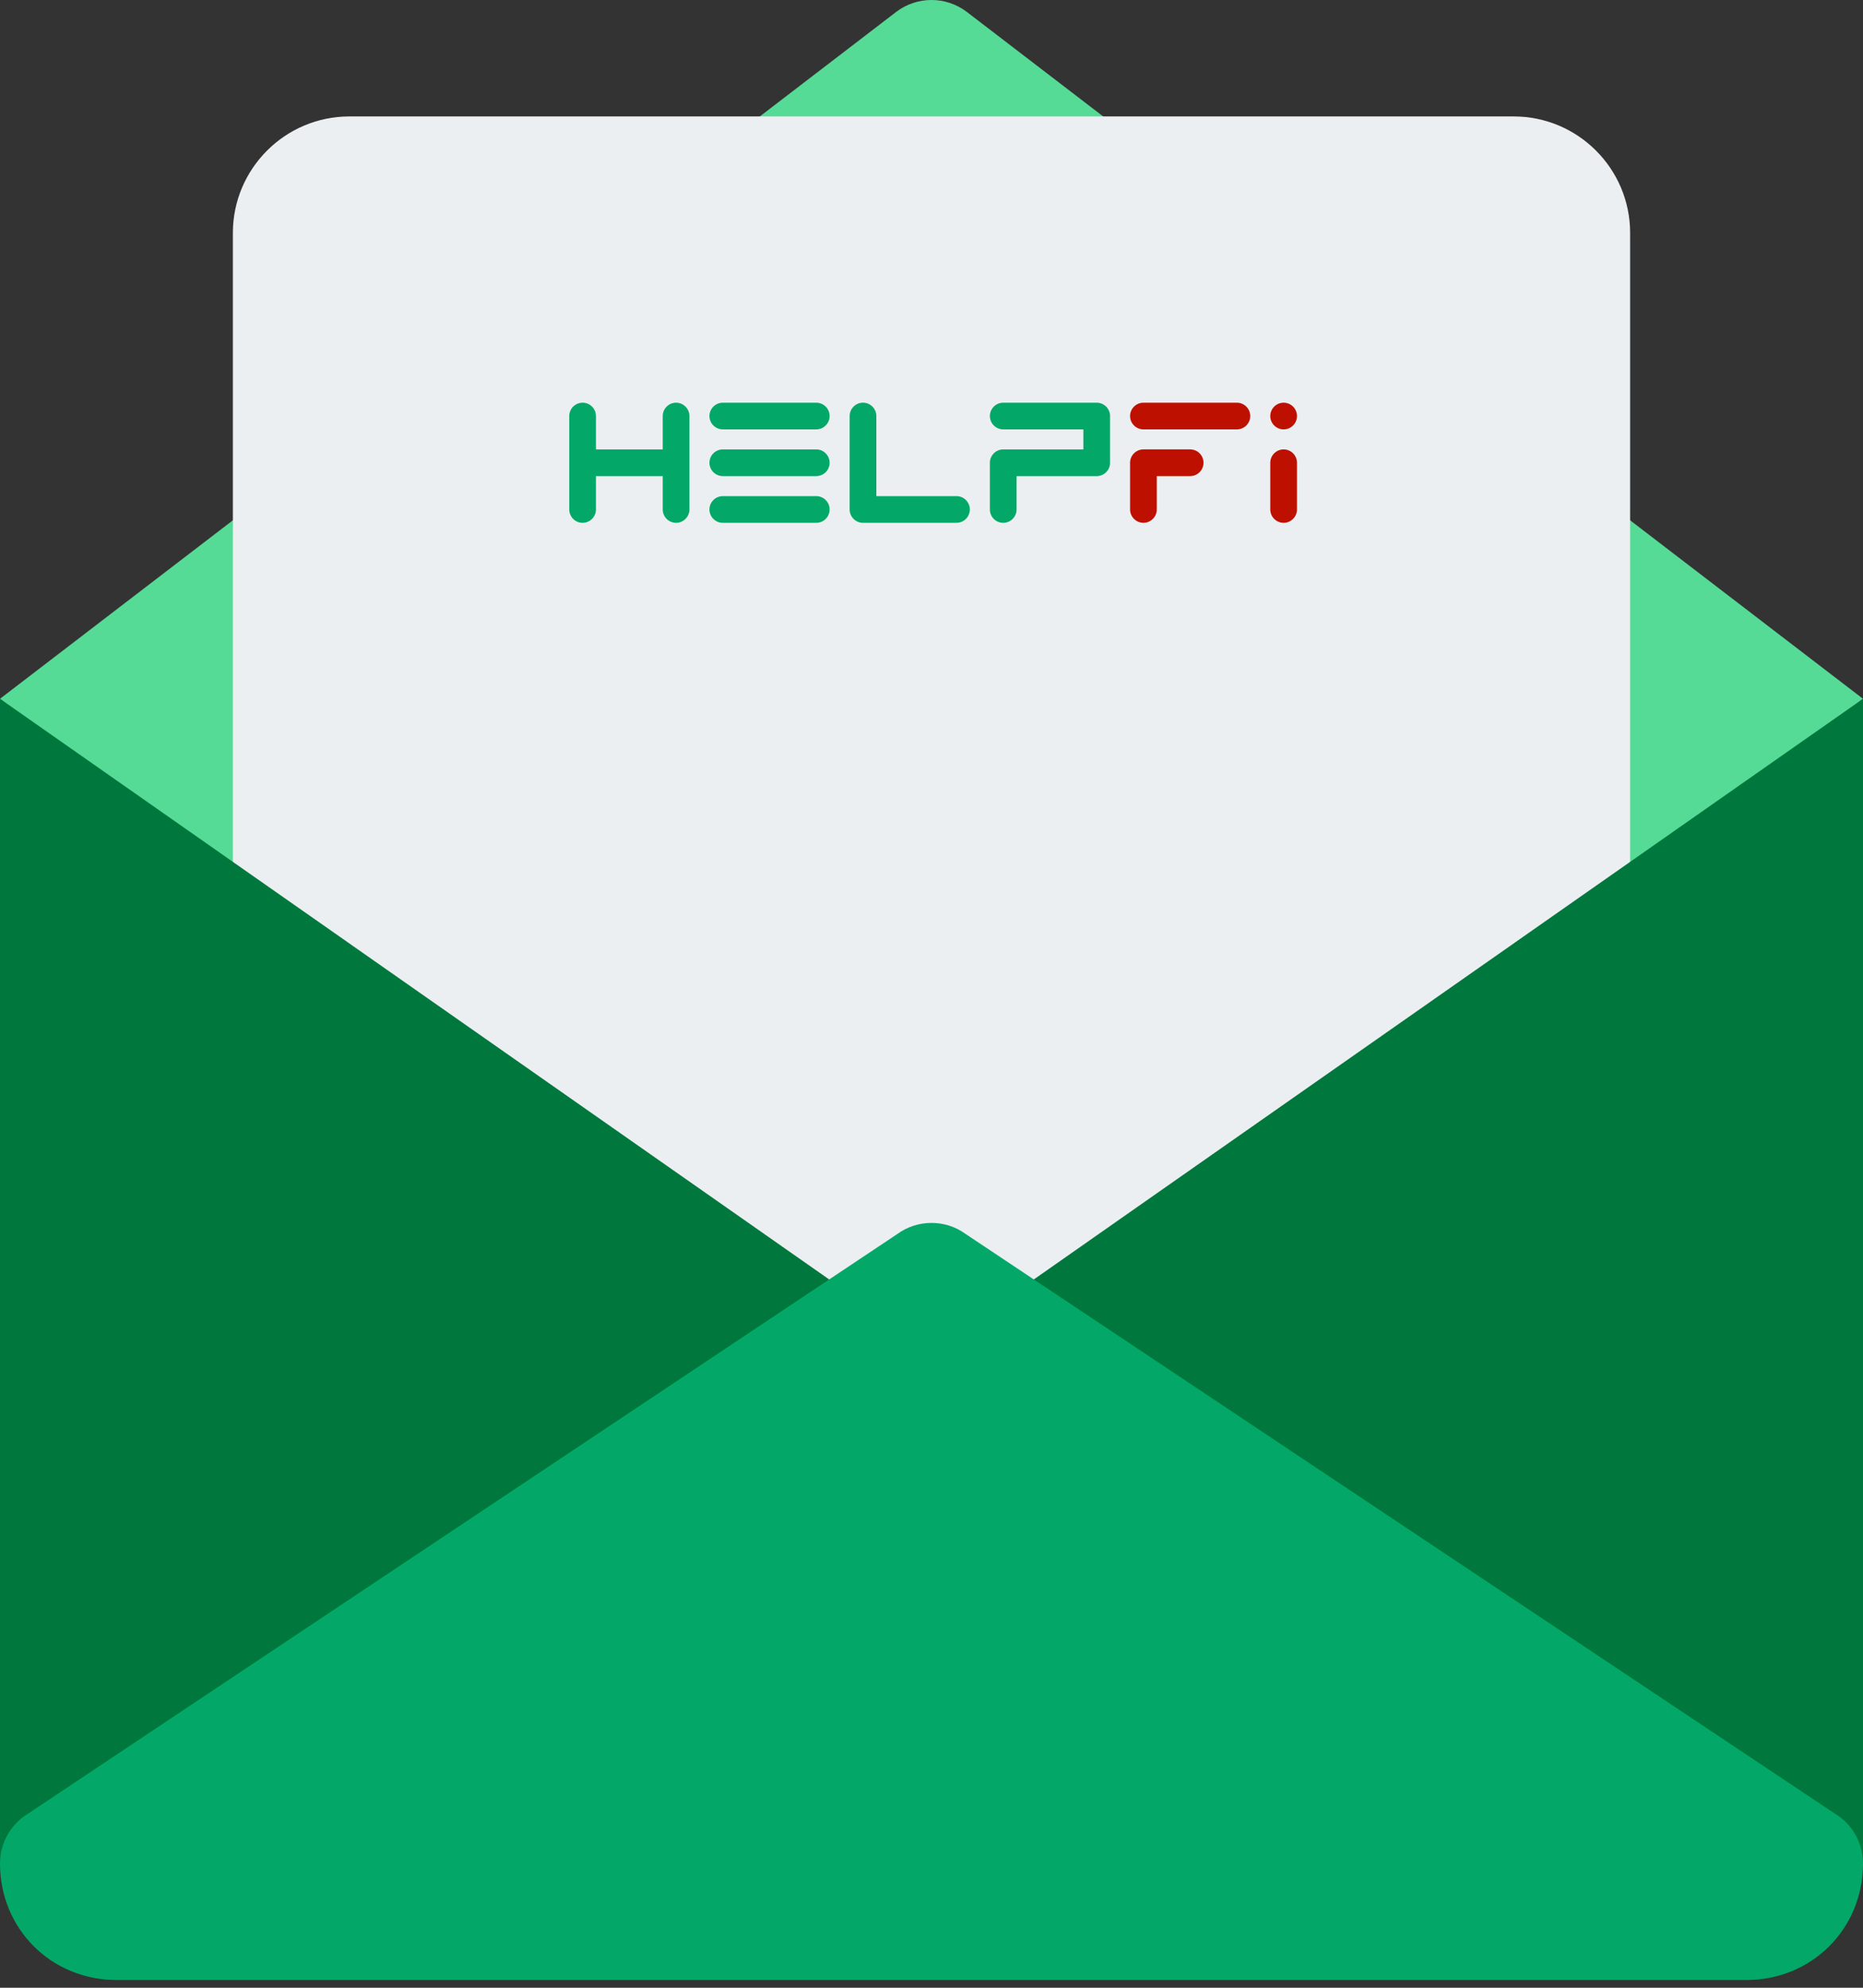 <svg width="180" height="192" viewBox="0 0 180 192" fill="none" xmlns="http://www.w3.org/2000/svg">
<rect x="0" y="0" width="180" height="192" fill="#333333" stroke="none"/>
<path d="M0 67.497L75.938 129.196C76.927 129.928 88.83 123.747 90 123.747C91.17 123.747 99.733 129.928 100.723 129.196L180 67.497L93.375 1.122C91.373 -0.374 88.627 -0.374 86.625 1.122L0 67.497Z" fill="#55DB96"/>
<path d="M146.25 11.248H33.75C27.551 11.248 22.5 16.299 22.5 22.498V146.248C22.5 149.353 25.02 151.873 28.125 151.873H151.875C154.98 151.873 157.5 149.353 157.5 146.248V22.498C157.5 16.299 152.46 11.248 146.25 11.248Z" fill="#ECEFF1"/>
<path d="M93.33 128.172C92.34 128.977 91.17 129.373 90 129.373C88.83 129.373 87.66 128.977 86.67 128.172L0 67.498V178.873C0 185.704 5.04 191.248 11.25 191.248H168.75C174.96 191.248 180 185.704 180 178.873V67.498L93.33 128.172Z" fill="#00783D"/>
<path d="M168.75 191.248H11.25C4.939 191.248 0 186.309 0 179.998C0 178.209 0.855 176.521 2.295 175.464L86.67 119.214C87.66 118.483 88.83 118.123 90 118.123C91.17 118.123 92.34 118.483 93.33 119.214L177.705 175.464C179.145 176.521 180 178.209 180 179.998C180 186.309 175.061 191.248 168.75 191.248Z" fill="#03A868"/>
<path fill-rule="evenodd" clip-rule="evenodd" d="M56.29 38.897C57 38.897 57.58 39.477 57.58 40.186V43.409H64.031V40.186C64.031 39.477 64.612 38.897 65.321 38.897C66.031 38.897 66.611 39.477 66.611 40.186V44.699V44.699V49.211C66.611 49.92 66.031 50.501 65.321 50.501C64.612 50.501 64.031 49.92 64.031 49.211V45.988H57.58V49.211C57.58 49.92 57 50.501 56.29 50.501C55.581 50.501 55 49.92 55 49.211V44.699V44.699V40.186C55 39.477 55.581 38.897 56.29 38.897Z" fill="#03A868"/>
<path fill-rule="evenodd" clip-rule="evenodd" d="M109.186 44.699V44.698L109.186 44.665V44.665L109.187 44.632V44.632L109.189 44.6V44.599L109.192 44.567V44.567L109.196 44.535V44.535L109.201 44.503V44.502L109.206 44.471V44.471L109.212 44.439V44.439L109.219 44.408V44.408L109.226 44.377V44.377L109.235 44.346V44.346L109.244 44.316V44.316L109.254 44.286V44.286L109.264 44.256V44.256L109.276 44.227V44.227L109.287 44.197V44.197L109.3 44.169V44.169L109.313 44.141V44.14L109.327 44.112V44.112L109.342 44.085V44.085L109.357 44.058V44.057L109.373 44.031V44.031L109.39 44.004V44.004L109.407 43.978V43.978L109.425 43.953V43.953L109.443 43.928V43.928L109.462 43.903V43.903L109.481 43.879V43.879L109.501 43.855V43.855L109.522 43.832V43.832L109.543 43.809V43.809L109.565 43.787V43.787L109.587 43.766V43.766L109.61 43.745V43.744L109.633 43.724V43.724L109.657 43.704V43.704L109.681 43.684V43.684L109.705 43.666V43.665L109.73 43.647V43.647L109.756 43.63V43.629L109.782 43.612V43.612L109.808 43.596V43.596L109.835 43.58V43.58L109.863 43.565V43.565L109.89 43.55V43.55L109.918 43.536V43.536L109.946 43.523V43.523L109.975 43.51V43.51L110.004 43.498V43.498L110.034 43.487V43.487L110.064 43.477V43.476L110.094 43.467V43.467L110.124 43.458V43.457L110.155 43.449V43.449L110.186 43.441V43.441L110.217 43.435V43.434L110.249 43.429V43.428L110.281 43.423V43.423L110.313 43.419V43.419L110.345 43.415V43.415L110.378 43.412V43.412L110.41 43.41V43.41L110.443 43.409V43.409L110.477 43.408V43.408H114.992C115.702 43.408 116.282 43.988 116.282 44.697V44.698C116.282 45.407 115.702 45.987 114.992 45.987H111.767V49.21C111.767 49.919 111.186 50.499 110.477 50.499C109.767 50.499 109.186 49.919 109.186 49.21V44.698L109.186 44.699Z" fill="#BE1000"/>
<path fill-rule="evenodd" clip-rule="evenodd" d="M109.186 40.186V40.186C109.186 39.477 109.766 38.897 110.476 38.897H119.507C120.216 38.897 120.797 39.477 120.797 40.186V40.186C120.797 40.895 120.216 41.475 119.507 41.475H110.476C109.766 41.475 109.186 40.895 109.186 40.186Z" fill="#BE1000"/>
<path fill-rule="evenodd" clip-rule="evenodd" d="M68.545 44.699V44.699C68.545 43.989 69.126 43.409 69.835 43.409H78.867C79.576 43.409 80.157 43.989 80.157 44.699V44.699C80.157 45.408 79.576 45.988 78.867 45.988H69.835C69.126 45.988 68.545 45.408 68.545 44.699Z" fill="#03A868"/>
<path fill-rule="evenodd" clip-rule="evenodd" d="M68.546 40.186V40.186C68.546 39.477 69.126 38.897 69.836 38.897H78.867C79.577 38.897 80.157 39.477 80.157 40.186V40.186C80.157 40.895 79.577 41.475 78.867 41.475H69.836C69.126 41.475 68.546 40.895 68.546 40.186Z" fill="#03A868"/>
<path fill-rule="evenodd" clip-rule="evenodd" d="M68.545 49.212V49.212C68.545 48.503 69.126 47.922 69.835 47.922H78.867C79.576 47.922 80.157 48.503 80.157 49.212V49.212C80.157 49.921 79.576 50.501 78.867 50.501H69.835C69.126 50.501 68.545 49.921 68.545 49.212Z" fill="#03A868"/>
<path fill-rule="evenodd" clip-rule="evenodd" d="M84.673 47.921H92.414C93.123 47.921 93.704 48.502 93.704 49.211V49.211C93.704 49.92 93.123 50.5 92.414 50.5H83.382L83.382 50.5L83.349 50.5L83.349 50.5L83.316 50.498L83.316 50.498L83.284 50.496L83.284 50.496L83.251 50.493L83.251 50.493L83.219 50.49L83.219 50.489L83.186 50.485L83.186 50.485L83.155 50.48L83.155 50.48L83.123 50.474L83.123 50.474L83.092 50.467L83.092 50.467L83.061 50.459L83.061 50.459L83.03 50.451L83.03 50.451L83 50.442H83L82.97 50.432L82.969 50.432L82.94 50.422L82.94 50.421L82.91 50.41H82.91L82.881 50.398L82.881 50.398L82.852 50.386L82.852 50.386L82.824 50.372L82.824 50.372L82.796 50.358L82.796 50.358L82.769 50.344H82.768L82.741 50.328L82.741 50.328L82.714 50.313L82.714 50.312L82.688 50.296L82.688 50.296L82.662 50.279L82.662 50.279L82.636 50.261L82.636 50.261L82.611 50.243L82.611 50.243L82.587 50.224L82.587 50.224L82.562 50.205L82.562 50.204L82.539 50.184L82.539 50.184L82.516 50.164H82.515L82.493 50.143H82.493L82.471 50.121L82.471 50.121L82.449 50.099L82.449 50.099L82.428 50.076L82.428 50.076L82.407 50.053L82.407 50.053L82.387 50.029H82.387L82.368 50.005H82.368L82.349 49.981H82.349L82.33 49.956L82.33 49.955L82.313 49.93L82.313 49.93L82.296 49.904L82.295 49.904L82.279 49.878H82.279L82.263 49.851H82.263L82.248 49.824H82.248L82.233 49.796H82.233L82.219 49.768H82.219L82.206 49.74L82.206 49.74L82.193 49.711L82.193 49.711L82.181 49.682H82.181L82.17 49.652H82.17L82.16 49.623H82.159L82.15 49.593H82.15L82.141 49.562L82.141 49.562L82.132 49.531L82.132 49.531L82.125 49.5H82.124L82.118 49.469L82.118 49.469L82.112 49.438L82.112 49.437L82.106 49.406L82.106 49.406L82.102 49.374L82.102 49.373L82.098 49.341L82.098 49.341L82.095 49.309H82.095L82.093 49.276L82.093 49.276L82.092 49.243L82.092 49.243L82.091 49.21L82.091 49.21V40.185C82.091 39.476 82.672 38.895 83.381 38.895C84.091 38.895 84.672 39.476 84.672 40.185V47.92L84.673 47.921Z" fill="#03A868"/>
<path fill-rule="evenodd" clip-rule="evenodd" d="M124.022 43.409C124.732 43.409 125.312 43.989 125.312 44.698V49.211C125.312 49.92 124.732 50.5 124.022 50.5C123.313 50.5 122.732 49.92 122.732 49.211V44.698C122.732 43.989 123.313 43.409 124.022 43.409Z" fill="#BE1000"/>
<path fill-rule="evenodd" clip-rule="evenodd" d="M124.022 38.897C124.735 38.897 125.312 39.474 125.312 40.186C125.312 40.898 124.735 41.475 124.022 41.475C123.31 41.475 122.732 40.898 122.732 40.186C122.732 39.474 123.31 38.897 124.022 38.897Z" fill="#BE1000"/>
<path fill-rule="evenodd" clip-rule="evenodd" d="M95.64 40.186V40.186C95.64 39.477 96.22 38.897 96.93 38.897H105.961V38.897L105.994 38.897V38.897L106.027 38.898V38.898C106.049 38.899 106.071 38.901 106.092 38.903V38.903L106.125 38.907V38.907L106.157 38.911V38.912L106.189 38.917V38.917L106.22 38.923V38.923C106.241 38.927 106.262 38.932 106.283 38.937V38.937L106.313 38.946V38.946C106.334 38.952 106.354 38.958 106.374 38.965V38.965C106.404 38.975 106.433 38.986 106.462 38.998V38.998L106.491 39.011V39.011L106.519 39.024V39.024L106.547 39.038V39.038L106.575 39.053V39.053L106.602 39.068V39.068C106.62 39.078 106.638 39.089 106.655 39.1V39.101L106.681 39.118V39.118L106.707 39.135V39.135L106.732 39.154V39.154L106.757 39.173V39.173L106.781 39.192V39.192L106.805 39.212V39.212L106.828 39.233V39.233L106.851 39.254V39.254L106.873 39.275V39.276L106.894 39.298V39.298L106.916 39.32V39.32L106.936 39.343V39.344L106.956 39.367L106.956 39.367L106.976 39.391L106.976 39.392L106.995 39.416V39.416L107.013 39.441V39.441L107.031 39.467L107.031 39.467L107.048 39.492L107.048 39.493L107.064 39.519L107.064 39.519L107.08 39.546L107.08 39.546L107.096 39.573V39.573L107.11 39.601L107.11 39.601L107.124 39.629L107.124 39.629L107.137 39.657L107.138 39.657L107.15 39.686L107.15 39.686L107.162 39.715V39.715L107.173 39.744L107.173 39.744L107.184 39.774L107.184 39.774L107.194 39.804V39.804L107.203 39.834L107.203 39.835L107.211 39.865L107.211 39.865L107.219 39.896L107.219 39.896L107.226 39.928L107.226 39.928L107.232 39.959L107.232 39.959L107.237 39.991L107.237 39.991L107.241 40.023L107.242 40.023L107.245 40.055L107.245 40.055L107.248 40.088L107.248 40.088L107.25 40.12L107.25 40.121L107.252 40.154L107.252 40.154L107.252 40.187L107.252 40.187V44.699H107.252L107.252 44.733H107.252L107.25 44.766H107.25L107.248 44.798H107.248L107.245 44.831H107.245L107.242 44.863H107.241L107.237 44.895H107.237L107.232 44.927H107.232L107.226 44.959H107.226L107.219 44.99H107.219L107.211 45.021H107.211L107.203 45.051H107.203L107.194 45.082L107.184 45.112H107.184L107.173 45.142H107.173L107.162 45.171L107.15 45.2H107.15L107.138 45.229H107.137L107.124 45.257H107.124L107.11 45.285H107.11L107.096 45.313L107.08 45.34H107.08L107.064 45.367H107.064L107.048 45.393H107.048L107.031 45.419H107.031L107.013 45.445L106.995 45.47L106.976 45.495H106.976L106.956 45.519H106.956L106.936 45.542L106.916 45.566L106.894 45.588L106.873 45.611L106.851 45.632L106.828 45.653L106.805 45.674L106.781 45.694L106.757 45.713L106.732 45.732L106.707 45.751L106.681 45.768L106.655 45.785L106.629 45.802H106.629L106.602 45.818L106.575 45.833L106.547 45.848L106.519 45.862L106.491 45.875L106.462 45.888L106.433 45.9H106.433L106.404 45.911H106.404L106.374 45.921L106.344 45.931H106.344L106.313 45.94L106.283 45.949L106.252 45.956H106.251L106.22 45.963L106.189 45.969L106.157 45.974L106.125 45.979L106.092 45.983L106.06 45.986H106.06L106.027 45.988L105.994 45.989L105.961 45.989H98.22V49.213C98.22 49.922 97.639 50.502 96.93 50.502C96.22 50.502 95.64 49.922 95.64 49.213V44.7L95.64 44.7L95.64 44.667L95.64 44.667L95.641 44.634L95.641 44.634L95.643 44.601L95.644 44.601L95.646 44.569L95.647 44.569L95.65 44.536L95.65 44.536L95.655 44.504L95.655 44.504L95.66 44.473L95.66 44.472L95.666 44.441L95.666 44.441L95.673 44.41L95.673 44.41L95.68 44.379L95.681 44.379L95.689 44.348L95.689 44.348L95.698 44.318L95.698 44.318L95.708 44.288L95.708 44.288L95.718 44.258L95.718 44.258L95.73 44.228L95.73 44.228L95.742 44.199L95.742 44.199L95.754 44.17L95.754 44.17L95.767 44.142L95.768 44.142L95.781 44.114L95.781 44.114L95.796 44.087L95.796 44.087L95.811 44.059L95.811 44.059L95.827 44.032L95.827 44.032L95.844 44.006L95.844 44.006L95.861 43.98L95.861 43.98L95.879 43.955L95.879 43.955L95.897 43.93L95.897 43.929L95.916 43.905L95.916 43.905L95.935 43.881L95.936 43.881L95.955 43.857L95.956 43.857L95.976 43.834L95.976 43.834L95.997 43.811L95.997 43.811L96.019 43.789L96.019 43.789L96.041 43.767L96.041 43.767L96.064 43.746L96.064 43.746L96.087 43.726L96.087 43.725L96.111 43.706L96.111 43.706L96.135 43.686L96.135 43.686L96.159 43.667L96.16 43.667L96.185 43.649L96.185 43.649L96.21 43.631L96.21 43.631L96.236 43.614L96.236 43.614L96.263 43.597L96.263 43.597L96.289 43.582L96.29 43.581L96.317 43.566L96.317 43.566L96.344 43.552L96.344 43.552L96.372 43.538L96.372 43.538L96.401 43.525L96.401 43.524L96.429 43.512L96.43 43.512L96.459 43.5L96.459 43.5L96.488 43.489L96.488 43.489L96.518 43.478L96.518 43.478L96.548 43.468L96.548 43.468L96.578 43.459L96.578 43.459L96.609 43.451L96.609 43.451L96.64 43.443L96.64 43.443L96.671 43.436L96.671 43.436L96.703 43.43L96.703 43.43L96.735 43.425L96.735 43.425L96.767 43.42L96.767 43.42L96.799 43.417L96.799 43.417L96.832 43.414L96.832 43.414L96.865 43.412L96.865 43.412L96.897 43.41L96.898 43.41L96.931 43.41L96.931 43.41H104.672V41.476H96.931C96.221 41.476 95.641 40.896 95.641 40.187L95.64 40.186Z" fill="#03A868"/>
</svg>
